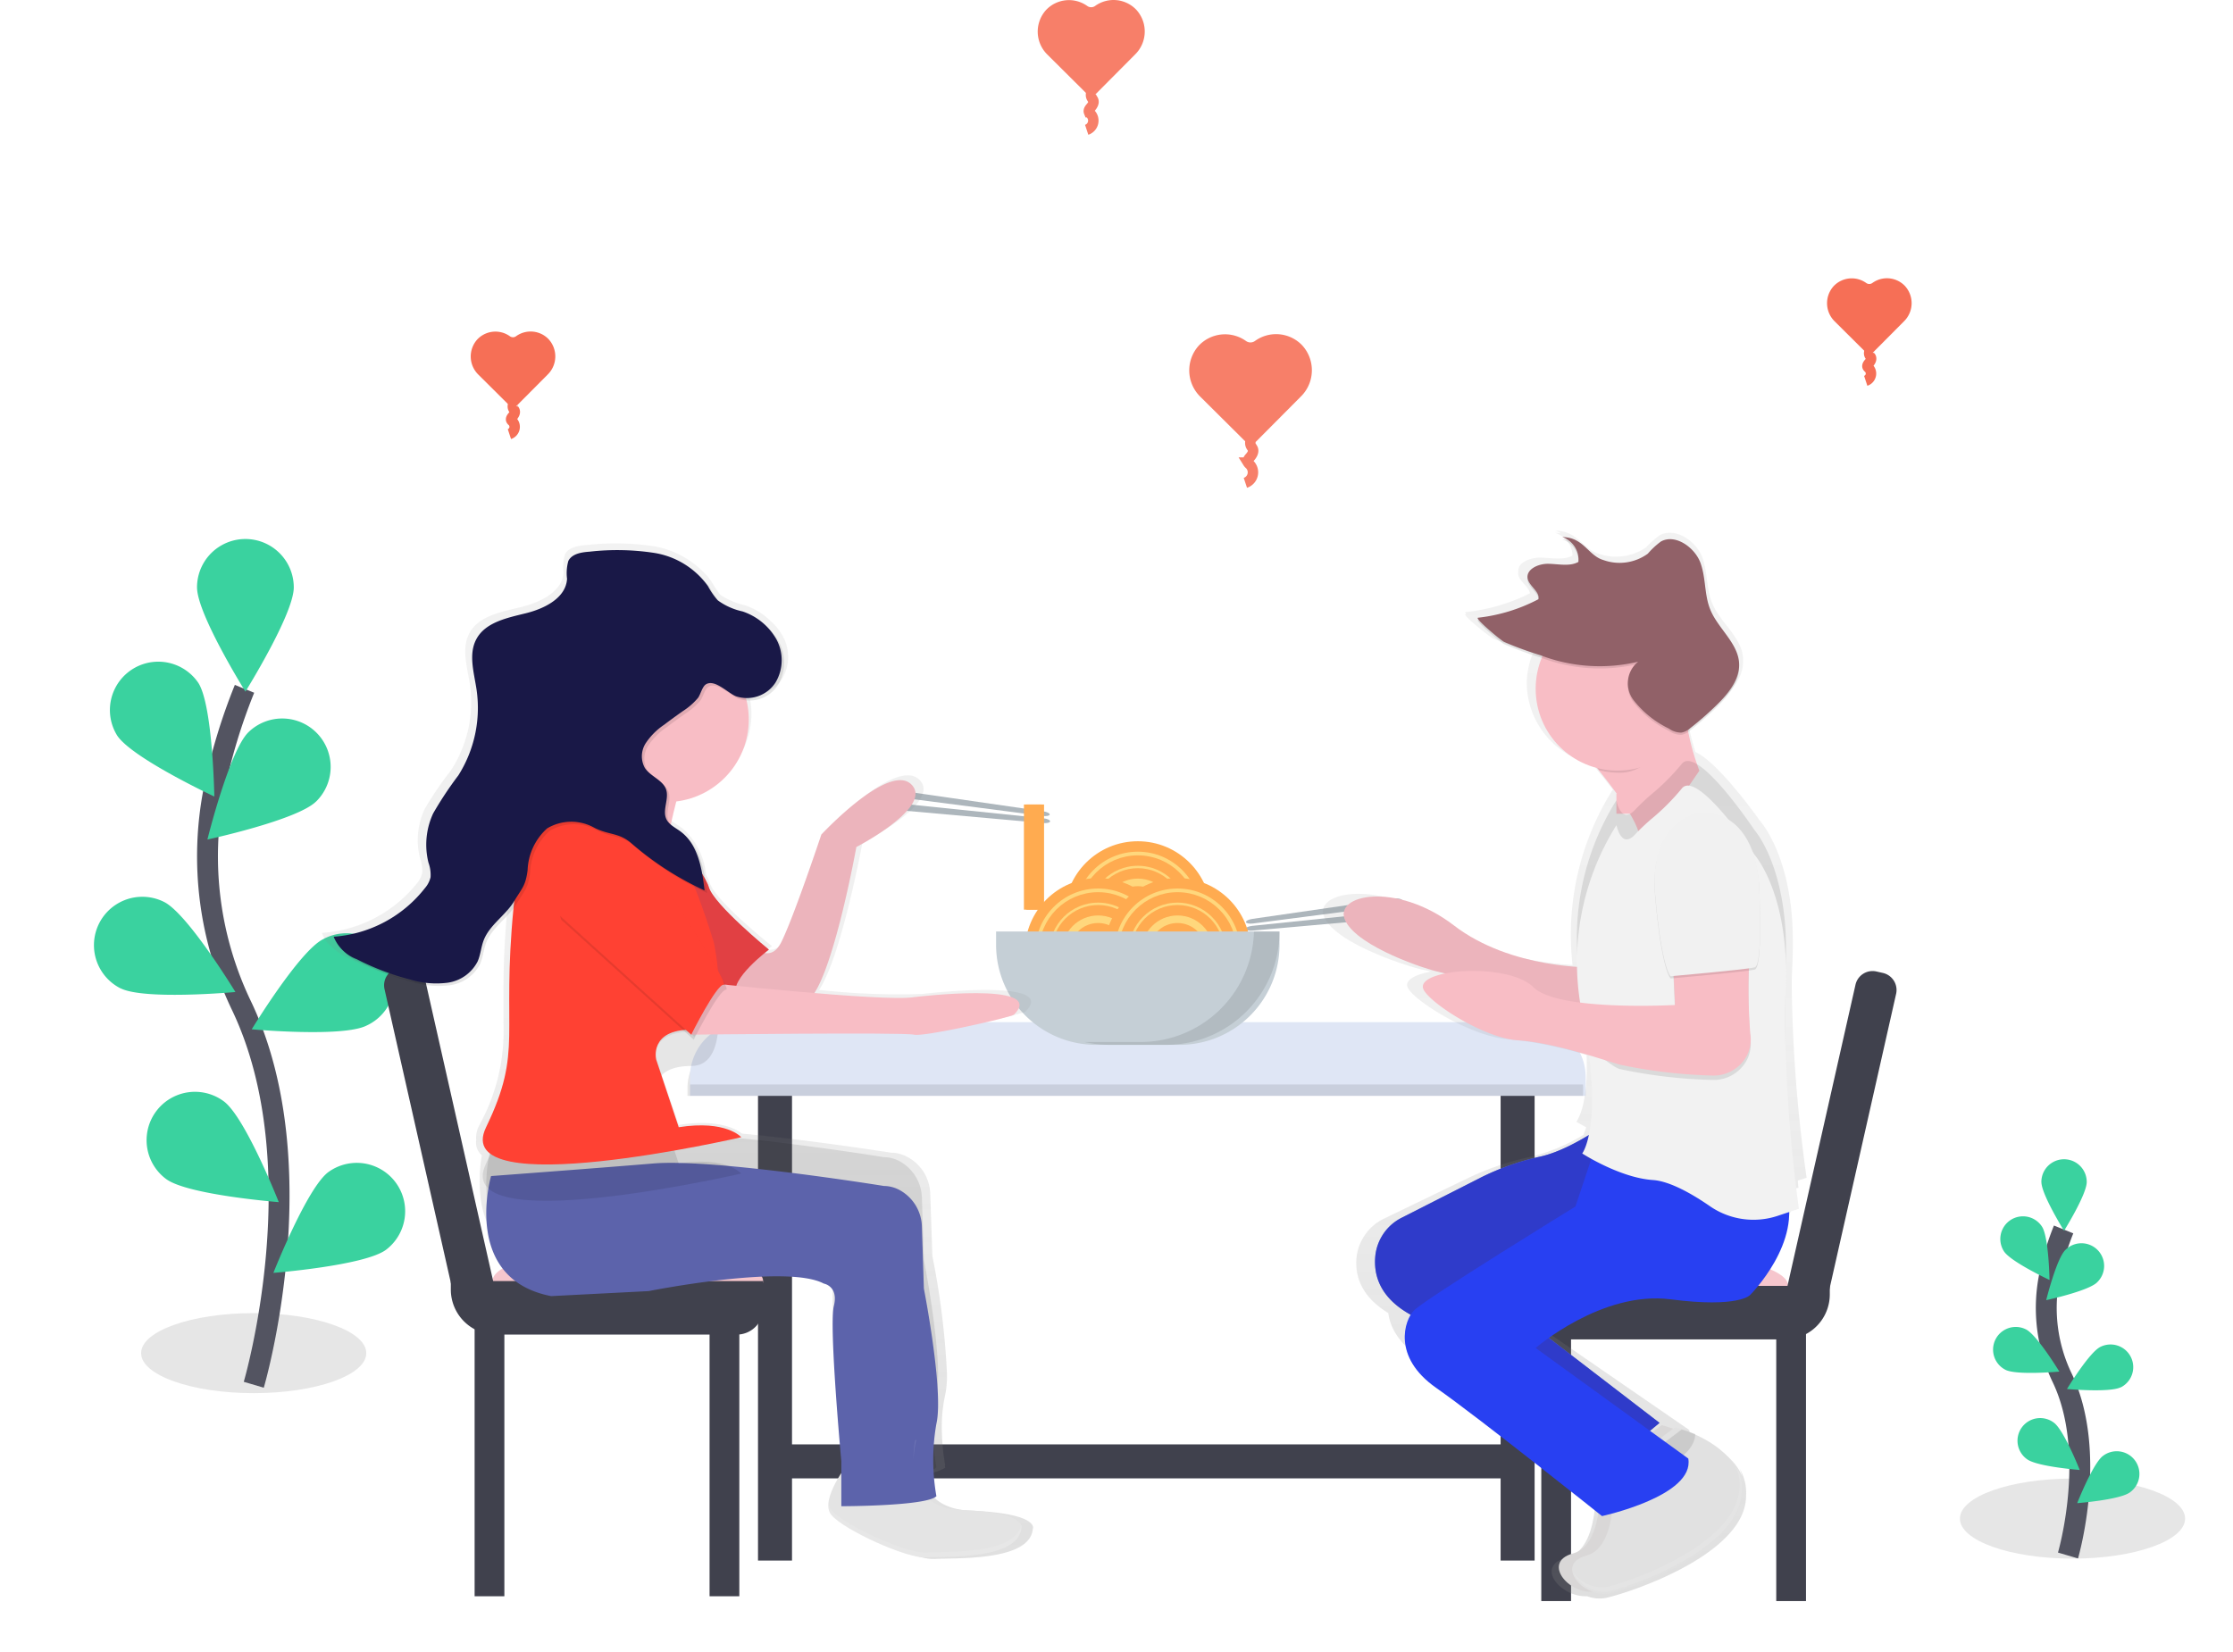 <svg xmlns="http://www.w3.org/2000/svg" xmlns:xlink="http://www.w3.org/1999/xlink" width="213.991" height="158.393" viewBox="0 0 213.991 158.393">
  <defs>
    <filter id="Path_766" x="186.078" y="108.478" width="23.235" height="49.915" filterUnits="userSpaceOnUse">
      <feOffset dy="3" input="SourceAlpha"/>
      <feGaussianBlur stdDeviation="3" result="blur"/>
      <feFlood flood-opacity="0.161"/>
      <feComposite operator="in" in2="blur"/>
      <feComposite in="SourceGraphic"/>
    </filter>
    <filter id="Path_767" x="186.625" y="102.126" width="22.347" height="24.854" filterUnits="userSpaceOnUse">
      <feOffset dy="3" input="SourceAlpha"/>
      <feGaussianBlur stdDeviation="3" result="blur-2"/>
      <feFlood flood-opacity="0.161"/>
      <feComposite operator="in" in2="blur-2"/>
      <feComposite in="SourceGraphic"/>
    </filter>
    <filter id="Path_768" x="182.689" y="107.595" width="22.715" height="24.101" filterUnits="userSpaceOnUse">
      <feOffset dy="3" input="SourceAlpha"/>
      <feGaussianBlur stdDeviation="3" result="blur-3"/>
      <feFlood flood-opacity="0.161"/>
      <feComposite operator="in" in2="blur-3"/>
      <feComposite in="SourceGraphic"/>
    </filter>
    <filter id="Path_769" x="181.997" y="118.193" width="24.352" height="22.405" filterUnits="userSpaceOnUse">
      <feOffset dy="3" input="SourceAlpha"/>
      <feGaussianBlur stdDeviation="3" result="blur-4"/>
      <feFlood flood-opacity="0.161"/>
      <feComposite operator="in" in2="blur-4"/>
      <feComposite in="SourceGraphic"/>
    </filter>
    <filter id="Path_770" x="184.366" y="126.956" width="23.935" height="22.955" filterUnits="userSpaceOnUse">
      <feOffset dy="3" input="SourceAlpha"/>
      <feGaussianBlur stdDeviation="3" result="blur-5"/>
      <feFlood flood-opacity="0.161"/>
      <feComposite operator="in" in2="blur-5"/>
      <feComposite in="SourceGraphic"/>
    </filter>
    <filter id="Path_771" x="187.093" y="110.198" width="23.53" height="23.433" filterUnits="userSpaceOnUse">
      <feOffset dy="3" input="SourceAlpha"/>
      <feGaussianBlur stdDeviation="3" result="blur-6"/>
      <feFlood flood-opacity="0.161"/>
      <feComposite operator="in" in2="blur-6"/>
      <feComposite in="SourceGraphic"/>
    </filter>
    <filter id="Path_772" x="189.083" y="119.876" width="24.352" height="22.393" filterUnits="userSpaceOnUse">
      <feOffset dy="3" input="SourceAlpha"/>
      <feGaussianBlur stdDeviation="3" result="blur-7"/>
      <feFlood flood-opacity="0.161"/>
      <feComposite operator="in" in2="blur-7"/>
      <feComposite in="SourceGraphic"/>
    </filter>
    <filter id="Path_773" x="190.056" y="130.13" width="23.935" height="22.955" filterUnits="userSpaceOnUse">
      <feOffset dy="3" input="SourceAlpha"/>
      <feGaussianBlur stdDeviation="3" result="blur-8"/>
      <feFlood flood-opacity="0.161"/>
      <feComposite operator="in" in2="blur-8"/>
      <feComposite in="SourceGraphic"/>
    </filter>
    <filter id="Path_774" x="9.842" y="56.651" width="26.911" height="85.366" filterUnits="userSpaceOnUse">
      <feOffset dy="3" input="SourceAlpha"/>
      <feGaussianBlur stdDeviation="3" result="blur-9"/>
      <feFlood flood-opacity="0.161"/>
      <feComposite operator="in" in2="blur-9"/>
      <feComposite in="SourceGraphic"/>
    </filter>
    <filter id="Path_775" x="9.879" y="42.667" width="27.274" height="32.625" filterUnits="userSpaceOnUse">
      <feOffset dy="3" input="SourceAlpha"/>
      <feGaussianBlur stdDeviation="3" result="blur-10"/>
      <feFlood flood-opacity="0.161"/>
      <feComposite operator="in" in2="blur-10"/>
      <feComposite in="SourceGraphic"/>
    </filter>
    <filter id="Path_776" x="1.531" y="54.424" width="28.007" height="30.932" filterUnits="userSpaceOnUse">
      <feOffset dy="3" input="SourceAlpha"/>
      <feGaussianBlur stdDeviation="3" result="blur-11"/>
      <feFlood flood-opacity="0.161"/>
      <feComposite operator="in" in2="blur-11"/>
      <feComposite in="SourceGraphic"/>
    </filter>
    <filter id="Path_777" x="0" y="76.964" width="31.558" height="27.396" filterUnits="userSpaceOnUse">
      <feOffset dy="3" input="SourceAlpha"/>
      <feGaussianBlur stdDeviation="3" result="blur-12"/>
      <feFlood flood-opacity="0.161"/>
      <feComposite operator="in" in2="blur-12"/>
      <feComposite in="SourceGraphic"/>
    </filter>
    <filter id="Path_778" x="5.045" y="95.656" width="30.669" height="28.576" filterUnits="userSpaceOnUse">
      <feOffset dy="3" input="SourceAlpha"/>
      <feGaussianBlur stdDeviation="3" result="blur-13"/>
      <feFlood flood-opacity="0.161"/>
      <feComposite operator="in" in2="blur-13"/>
      <feComposite in="SourceGraphic"/>
    </filter>
    <filter id="Path_779" x="10.879" y="59.874" width="29.81" height="29.601" filterUnits="userSpaceOnUse">
      <feOffset dy="3" input="SourceAlpha"/>
      <feGaussianBlur stdDeviation="3" result="blur-14"/>
      <feFlood flood-opacity="0.161"/>
      <feComposite operator="in" in2="blur-14"/>
      <feComposite in="SourceGraphic"/>
    </filter>
    <filter id="Path_780" x="15.123" y="80.531" width="31.558" height="27.396" filterUnits="userSpaceOnUse">
      <feOffset dy="3" input="SourceAlpha"/>
      <feGaussianBlur stdDeviation="3" result="blur-15"/>
      <feFlood flood-opacity="0.161"/>
      <feComposite operator="in" in2="blur-15"/>
      <feComposite in="SourceGraphic"/>
    </filter>
    <filter id="Path_781" x="17.2" y="102.434" width="30.669" height="28.576" filterUnits="userSpaceOnUse">
      <feOffset dy="3" input="SourceAlpha"/>
      <feGaussianBlur stdDeviation="3" result="blur-16"/>
      <feFlood flood-opacity="0.161"/>
      <feComposite operator="in" in2="blur-16"/>
      <feComposite in="SourceGraphic"/>
    </filter>
    <linearGradient id="linear-gradient" x1="0.5" y1="1" x2="0.5" gradientUnits="objectBoundingBox">
      <stop offset="0" stop-color="gray" stop-opacity="0.251"/>
      <stop offset="0.54" stop-color="gray" stop-opacity="0.122"/>
      <stop offset="1" stop-color="gray" stop-opacity="0.102"/>
    </linearGradient>
    <filter id="Path_806" x="125.623" y="99.025" width="54.841" height="55.307" filterUnits="userSpaceOnUse">
      <feOffset dy="3" input="SourceAlpha"/>
      <feGaussianBlur stdDeviation="3" result="blur-17"/>
      <feFlood flood-opacity="0.161"/>
      <feComposite operator="in" in2="blur-17"/>
      <feComposite in="SourceGraphic"/>
    </filter>
    <filter id="Path_809" x="142.137" y="66.305" width="39.253" height="59.617" filterUnits="userSpaceOnUse">
      <feOffset dy="3" input="SourceAlpha"/>
      <feGaussianBlur stdDeviation="3" result="blur-18"/>
      <feFlood flood-opacity="0.161"/>
      <feComposite operator="in" in2="blur-18"/>
      <feComposite in="SourceGraphic"/>
    </filter>
    <linearGradient id="linear-gradient-2" x1="0.5" y1="1" x2="0.5" y2="0" xlink:href="#linear-gradient"/>
    <filter id="Path_821" x="37.601" y="102.463" width="61.299" height="50.915" filterUnits="userSpaceOnUse">
      <feOffset dy="3" input="SourceAlpha"/>
      <feGaussianBlur stdDeviation="3" result="blur-19"/>
      <feFlood flood-opacity="0.161"/>
      <feComposite operator="in" in2="blur-19"/>
      <feComposite in="SourceGraphic"/>
    </filter>
    <filter id="Path_827" x="37.263" y="71.215" width="42.774" height="52.887" filterUnits="userSpaceOnUse">
      <feOffset dy="3" input="SourceAlpha"/>
      <feGaussianBlur stdDeviation="3" result="blur-20"/>
      <feFlood flood-opacity="0.161"/>
      <feComposite operator="in" in2="blur-20"/>
      <feComposite in="SourceGraphic"/>
    </filter>
  </defs>
  <g id="Group_87" data-name="Group 87" transform="translate(-147 -392.162)">
    <g id="Group_86" data-name="Group 86" transform="translate(156 392.162)">
      <g id="Group_84" data-name="Group 84">
        <g id="Group_82" data-name="Group 82">
          <g id="undraw_eating_together_tjhx_1_" data-name="undraw_eating_together_tjhx (1)" transform="translate(0 48.667)">
            <ellipse id="Ellipse_78" data-name="Ellipse 78" cx="10.789" cy="3.836" rx="10.789" ry="3.836" transform="translate(4.523 77.202)" opacity="0.1"/>
            <ellipse id="Ellipse_79" data-name="Ellipse 79" cx="10.789" cy="3.836" rx="10.789" ry="3.836" transform="translate(178.823 93.063)" opacity="0.1"/>
            <g transform="matrix(1, 0, 0, 1, -9, -48.67)" filter="url(#Path_766)">
              <path id="Path_766-2" data-name="Path 766" d="M930.538,605.307s2.877-9.792-.542-17a15.467,15.467,0,0,1-1.251-9.7,26.023,26.023,0,0,1,1.374-4.555" transform="translate(-732.36 -459.2)" fill="none" stroke="#535461" stroke-miterlimit="10" stroke-width="2"/>
            </g>
            <g transform="matrix(1, 0, 0, 1, -9, -48.67)" filter="url(#Path_767)">
              <path id="Path_767-2" data-name="Path 767" d="M926.5,548.168c0,1.2,2.172,4.68,2.172,4.68s2.172-3.479,2.172-4.68a2.173,2.173,0,0,0-4.347,0Z" transform="translate(-730.87 -437.87)" fill="#3ad29f"/>
            </g>
            <g transform="matrix(1, 0, 0, 1, -9, -48.67)" filter="url(#Path_768)">
              <path id="Path_768-2" data-name="Path 768" d="M910.43,572.157c.652,1.007,4.368,2.748,4.368,2.748s-.067-4.1-.719-5.109a2.172,2.172,0,1,0-3.647,2.362Z" transform="translate(-718.39 -455.21)" fill="#3ad29f"/>
            </g>
            <g transform="matrix(1, 0, 0, 1, -9, -48.67)" filter="url(#Path_769)">
              <path id="Path_769-2" data-name="Path 769" d="M908.392,617.12c1.072.539,5.157.168,5.157.168s-2.129-3.508-3.2-4.047a2.172,2.172,0,1,0-1.956,3.879Z" transform="translate(-716.2 -488.81)" fill="#3ad29f"/>
            </g>
            <g transform="matrix(1, 0, 0, 1, -9, -48.67)" filter="url(#Path_770)">
              <path id="Path_770-2" data-name="Path 770" d="M917.958,653.472c.959.719,5.054,1.036,5.054,1.036s-1.506-3.817-2.47-4.529a2.173,2.173,0,1,0-2.585,3.493Z" transform="translate(-723.71 -516.6)" fill="#3ad29f"/>
            </g>
            <g transform="matrix(1, 0, 0, 1, -9, -48.67)" filter="url(#Path_771)">
              <path id="Path_771-2" data-name="Path 771" d="M933.322,583.389c-.861.837-4.872,1.7-4.872,1.7s.983-3.982,1.844-4.819a2.173,2.173,0,1,1,3.028,3.117Z" transform="translate(-732.36 -463.46)" fill="#3ad29f"/>
            </g>
            <g transform="matrix(1, 0, 0, 1, -9, -48.67)" filter="url(#Path_772)">
              <path id="Path_772-2" data-name="Path 772" d="M941.907,624.128c-1.072.539-5.157.168-5.157.168s2.129-3.508,3.2-4.035a2.172,2.172,0,1,1,1.956,3.879Z" transform="translate(-738.67 -494.15)" fill="#3ad29f"/>
            </g>
            <g transform="matrix(1, 0, 0, 1, -9, -48.67)" filter="url(#Path_773)">
              <path id="Path_773-2" data-name="Path 773" d="M945.864,666.712c-.959.719-5.054,1.036-5.054,1.036s1.506-3.817,2.47-4.529a2.173,2.173,0,1,1,2.585,3.493Z" transform="translate(-741.75 -526.66)" fill="#3ad29f"/>
            </g>
            <g transform="matrix(1, 0, 0, 1, -9, -48.67)" filter="url(#Path_774)">
              <path id="Path_774-2" data-name="Path 774" d="M197.91,424.6s6.159-20.888-1.151-36.28a33.067,33.067,0,0,1-2.669-20.708,55.512,55.512,0,0,1,2.932-9.72" transform="translate(-173.59 -294.86)" fill="none" stroke="#535461" stroke-miterlimit="10" stroke-width="2"/>
            </g>
            <g transform="matrix(1, 0, 0, 1, -9, -48.67)" filter="url(#Path_775)">
              <path id="Path_775-2" data-name="Path 775" d="M189.322,302.637c0,2.561,4.637,9.988,4.637,9.988s4.635-7.433,4.635-9.988a4.637,4.637,0,0,0-9.274,0Z" transform="translate(-170.44 -249.33)" fill="#3ad29f"/>
            </g>
            <g transform="matrix(1, 0, 0, 1, -9, -48.67)" filter="url(#Path_776)">
              <path id="Path_776-2" data-name="Path 776" d="M155.187,354.1c1.393,2.158,9.322,5.865,9.322,5.865s-.144-8.756-1.537-10.9a4.637,4.637,0,0,0-7.785,5.035Z" transform="translate(-143.97 -286.61)" fill="#3ad29f"/>
            </g>
            <g transform="matrix(1, 0, 0, 1, -9, -48.67)" filter="url(#Path_777)">
              <path id="Path_777-2" data-name="Path 777" d="M150.664,449.816c2.287,1.153,11.007.357,11.007.357s-4.555-7.485-6.831-8.631a4.637,4.637,0,0,0-4.177,8.281Z" transform="translate(-139.11 -358.08)" fill="#3ad29f"/>
            </g>
            <g transform="matrix(1, 0, 0, 1, -9, -48.67)" filter="url(#Path_778)">
              <path id="Path_778-2" data-name="Path 778" d="M171.038,527.374c2.06,1.522,10.789,2.211,10.789,2.211s-3.213-8.152-5.275-9.667a4.637,4.637,0,0,0-5.514,7.457Z" transform="translate(-155.11 -417.35)" fill="#3ad29f"/>
            </g>
            <g transform="matrix(1, 0, 0, 1, -9, -48.67)" filter="url(#Path_779)">
              <path id="Path_779-2" data-name="Path 779" d="M203.886,377.734c-1.837,1.784-10.4,3.632-10.4,3.632s2.1-8.5,3.932-10.286a4.641,4.641,0,0,1,6.474,6.653Z" transform="translate(-173.61 -303.89)" fill="#3ad29f"/>
            </g>
            <g transform="matrix(1, 0, 0, 1, -9, -48.67)" filter="url(#Path_780)">
              <path id="Path_780-2" data-name="Path 780" d="M222.2,464.7c-2.287,1.153-11.007.357-11.007.357s4.555-7.485,6.831-8.631A4.637,4.637,0,1,1,222.2,464.7Z" transform="translate(-187.07 -369.39)" fill="#3ad29f"/>
            </g>
            <g transform="matrix(1, 0, 0, 1, -9, -48.67)" filter="url(#Path_781)">
              <path id="Path_781-2" data-name="Path 781" d="M230.639,555.644c-2.06,1.522-10.789,2.211-10.789,2.211s3.213-8.152,5.275-9.667a4.637,4.637,0,0,1,5.514,7.456Z" transform="translate(-193.65 -438.84)" fill="#3ad29f"/>
            </g>
            <path id="Path_782" data-name="Path 782" d="M481.9,413.607l-13.362-1.731c-.542-.07-.959-.276-.945-.456h0c.024-.18.48-.264,1.033-.185l13.333,1.93c.367.053.645.192.628.314h0C482.567,413.595,482.26,413.655,481.9,413.607Z" transform="translate(-390.991 -384.064)" fill="#adb6bc"/>
            <path id="Path_783" data-name="Path 783" d="M481.865,417.728l-13.4-1.386c-.544-.055-1.007.046-1.024.225h0c-.017.18.417.369.959.417l13.426,1.2c.369.034.671-.038.683-.161h0C482.517,417.893,482.232,417.766,481.865,417.728Z" transform="translate(-390.877 -387.957)" fill="#adb6bc"/>
            <path id="Path_784" data-name="Path 784" d="M609.278,456.607l13.359-1.731c.542-.07.959-.276.945-.456h0c-.024-.18-.479-.264-1.033-.185l-13.333,1.93c-.367.053-.645.192-.628.314h0C608.6,456.595,608.911,456.655,609.278,456.607Z" transform="translate(-498.184 -416.754)" fill="#adb6bc"/>
            <path id="Path_785" data-name="Path 785" d="M609.072,460.728l13.4-1.386c.544-.055,1.007.046,1.024.225h0c.017.18-.417.369-.959.417l-13.426,1.2c-.369.034-.671-.038-.683-.161h0C608.42,460.893,608.705,460.766,609.072,460.728Z" transform="translate(-498.064 -420.647)" fill="#adb6bc"/>
            <rect id="Rectangle_177" data-name="Rectangle 177" width="3.258" height="46.719" transform="translate(63.641 54.202)" fill="#40414d"/>
            <rect id="Rectangle_178" data-name="Rectangle 178" width="3.258" height="46.719" transform="translate(134.806 54.202)" fill="#40414d"/>
            <path id="Path_786" data-name="Path 786" d="M243.525,386.78h75.284a5.275,5.275,0,0,1,5.275,5.275v.7H238.25v-.7A5.275,5.275,0,0,1,243.525,386.78Z" transform="translate(-181.128 -336.38)" fill="#dfe6f5"/>
            <path id="Path_787" data-name="Path 787" d="M242.525,386.78h75.284a5.275,5.275,0,0,1,5.275,5.275v.7H237.25v-.7A5.275,5.275,0,0,1,242.525,386.78Z" transform="translate(-180.368 -336.38)" opacity="0.1"/>
            <path id="Path_788" data-name="Path 788" d="M243.525,382.24h75.284a5.275,5.275,0,0,1,5.275,5.275v.7H238.25v-.7A5.275,5.275,0,0,1,243.525,382.24Z" transform="translate(-181.128 -332.929)" fill="#dfe6f5"/>
            <circle id="Ellipse_80" data-name="Ellipse 80" cx="6.519" cy="6.519" r="6.519" transform="translate(93.52 32.471)" fill="#ffd77c" stroke="#ffab50" stroke-miterlimit="10" stroke-width="1"/>
            <circle id="Ellipse_81" data-name="Ellipse 81" cx="5.167" cy="5.167" r="5.167" transform="translate(94.872 33.823)" fill="#ffd77c" stroke="#ffab50" stroke-miterlimit="10" stroke-width="1"/>
            <circle id="Ellipse_82" data-name="Ellipse 82" cx="3.937" cy="3.937" r="3.937" transform="translate(96.102 35.053)" fill="#ffd77c" stroke="#ffab50" stroke-miterlimit="10" stroke-width="1"/>
            <circle id="Ellipse_83" data-name="Ellipse 83" cx="2.213" cy="2.213" r="2.213" transform="translate(97.826 36.777)" fill="#ffd77c" stroke="#ffab50" stroke-miterlimit="10" stroke-width="1"/>
            <circle id="Ellipse_84" data-name="Ellipse 84" cx="6.519" cy="6.519" r="6.519" transform="translate(89.717 36.002)" fill="#ffd77c" stroke="#ffab50" stroke-miterlimit="10" stroke-width="1"/>
            <circle id="Ellipse_85" data-name="Ellipse 85" cx="5.167" cy="5.167" r="5.167" transform="translate(91.069 37.354)" fill="#ffd77c" stroke="#ffab50" stroke-miterlimit="10" stroke-width="1"/>
            <circle id="Ellipse_86" data-name="Ellipse 86" cx="3.937" cy="3.937" r="3.937" transform="translate(92.299 38.584)" fill="#ffd77c" stroke="#ffab50" stroke-miterlimit="10" stroke-width="1"/>
            <circle id="Ellipse_87" data-name="Ellipse 87" cx="2.213" cy="2.213" r="2.213" transform="translate(94.023 40.308)" fill="#ffd77c" stroke="#ffab50" stroke-miterlimit="10" stroke-width="1"/>
            <circle id="Ellipse_88" data-name="Ellipse 88" cx="6.519" cy="6.519" r="6.519" transform="translate(97.322 36.002)" fill="#ffd77c" stroke="#ffab50" stroke-miterlimit="10" stroke-width="1"/>
            <circle id="Ellipse_89" data-name="Ellipse 89" cx="5.167" cy="5.167" r="5.167" transform="translate(98.674 37.354)" fill="#ffd77c" stroke="#ffab50" stroke-miterlimit="10" stroke-width="1"/>
            <circle id="Ellipse_90" data-name="Ellipse 90" cx="3.937" cy="3.937" r="3.937" transform="translate(99.904 38.584)" fill="#ffd77c" stroke="#ffab50" stroke-miterlimit="10" stroke-width="1"/>
            <circle id="Ellipse_91" data-name="Ellipse 91" cx="2.213" cy="2.213" r="2.213" transform="translate(101.628 40.308)" fill="#ffd77c" stroke="#ffab50" stroke-miterlimit="10" stroke-width="1"/>
            <path id="Path_789" data-name="Path 789" d="M360.6,346h27.162v1.275a9.59,9.59,0,0,1-9.59,9.59H370.19a9.59,9.59,0,0,1-9.59-9.59Z" transform="translate(-274.144 -305.378)" fill="#c5cfd6"/>
            <path id="Path_790" data-name="Path 790" d="M560.251,467.42a10.863,10.863,0,0,1-10.859,10.593H544a10.888,10.888,0,0,0,2.4.273h5.433A10.866,10.866,0,0,0,562.7,467.42Z" transform="translate(-449.083 -426.8)" opacity="0.1"/>
            <rect id="Rectangle_179" data-name="Rectangle 179" width="3.258" height="70.623" transform="translate(136.436 89.785) rotate(90)" fill="#40414d"/>
            <rect id="Rectangle_180" data-name="Rectangle 180" width="2.851" height="25.937" transform="translate(36.483 78.406)" fill="#40414d"/>
            <rect id="Rectangle_181" data-name="Rectangle 181" width="2.851" height="25.937" transform="translate(58.999 78.406)" fill="#40414d"/>
            <path id="Path_791" data-name="Path 791" d="M333.365,597.246c0,1.731-5.869,3.136-13.11,3.136s-12.825-1.4-12.825-3.136,5.584-3.136,12.825-3.136S333.365,595.522,333.365,597.246Z" transform="translate(-269.233 -523.115)" fill="#f6c6cd"/>
            <path id="Path_792" data-name="Path 792" d="M142.66,485.75h29.927v2.613a2.517,2.517,0,0,1-2.517,2.517H146.976a4.316,4.316,0,0,1-4.316-4.316Z" transform="translate(-108.457 -411.621)" fill="#40414d"/>
            <path id="Path_793" data-name="Path 793" d="M1.683,0h.633A1.678,1.678,0,0,1,3.994,1.678V35.623H3.035A3.035,3.035,0,0,1,0,32.588V1.678A1.678,1.678,0,0,1,1.683,0Z" transform="translate(27.48 44.51) rotate(-12.72)" fill="#40414d"/>
            <rect id="Rectangle_182" data-name="Rectangle 182" width="2.851" height="25.937" transform="translate(164.071 104.804) rotate(180)" fill="#40414d"/>
            <rect id="Rectangle_183" data-name="Rectangle 183" width="2.851" height="25.937" transform="translate(141.555 104.804) rotate(180)" fill="#40414d"/>
            <path id="Path_794" data-name="Path 794" d="M717.13,599.143c0,1.731,5.869,3.136,13.11,3.136s12.825-1.4,12.825-3.136S737.478,596,730.24,596,717.13,597.412,717.13,599.143Z" transform="translate(-580.703 -524.552)" fill="#f6c6cd"/>
            <path id="Path_795" data-name="Path 795" d="M4.316,0H27.409a2.517,2.517,0,0,1,2.517,2.517V5.131H0V4.316A4.316,4.316,0,0,1,4.316,0Z" transform="translate(166.351 79.722) rotate(180)" fill="#40414d"/>
            <path id="Path_796" data-name="Path 796" d="M3.031,0H3.99V33.95a1.678,1.678,0,0,1-1.678,1.678H1.678A1.678,1.678,0,0,1,0,33.95V3.035A3.035,3.035,0,0,1,3.031,0Z" transform="translate(165.231 79.718) rotate(-167.28)" fill="#40414d"/>
            <path id="Path_797" data-name="Path 797" d="M684.869,369.474l.842-.266a142.461,142.461,0,0,1-1.424-18.222v-.743c.017-.537.036-1.069.062-1.59.034-.667.041-1.3.036-1.918.079-8.293-3.189-11.8-3.189-11.8s-3.836-5.471-6.135-6.536c-.2-.623-.427-1.424-.628-2.354.074-.05.146-.1.216-.153a31.023,31.023,0,0,0,2.721-2.271c1.18-1.105,2.311-2.453,2.249-3.973a2.9,2.9,0,0,0-.014-.444c-.218-1.834-2.124-3.215-2.894-4.953-.647-1.46-.453-3.086-1.019-4.567s-2.541-2.86-4.033-2.081a7.957,7.957,0,0,0-1.338,1.182,5.088,5.088,0,0,1-4.522.611c-1.554-.436-2.014-2.215-4.186-2.22a2.526,2.526,0,0,1,.549.261,3.456,3.456,0,0,0-.549-.048,2.4,2.4,0,0,1,1.659,2.016,1.639,1.639,0,0,1-.019.173c-.868.468-2.009.2-3.05.185s-2.225.508-2.122,1.359a.823.823,0,0,0,0,.292c.137.645,1,1.132,1.105,1.729v.048a17.923,17.923,0,0,1-6.15,1.793c-.069,0-.038.084.062.206h-.062c-.391.041,2.342,2.2,2.654,2.342a38.149,38.149,0,0,0,3.714,1.3l.106.034a7.561,7.561,0,0,0-.616,2.995,8.006,8.006,0,0,0,6.248,7.672c.671.784,1.376,1.645,2.019,2.5h-.046a26.04,26.04,0,0,0-3.836,16.781c-2.656-.151-8.365-.851-12.707-4.03-5.857-4.284-12.391-3-11.029-.429s8.336,4.711,9.461,4.927c.105.019.35.077.7.163-1.386.261-2.335.719-2.278,1.335.113,1.177,6.083,4.927,9.686,5.14a37.9,37.9,0,0,1,7.507,1.52c.218,4.927-.973,6.4-.973,6.4s.355.218.942.527l-.252.719a18.305,18.305,0,0,1-4.905,2.079,26.947,26.947,0,0,0-6.052,2.014l-8.111,3.92a4.7,4.7,0,0,0-2.685,3.69c-.177,1.661.324,3.738,3.038,5.385.168,1.35.993,2.925,3.158,4.368,4.2,2.791,15.222,11.151,16.723,12.292.029,2.04-.24,6.133-2.757,6.771-3.155.8-.616,3.836,1.935,3.716a3.342,3.342,0,0,0,1.9.139c2.7-.643,12.616-4.076,13.292-9.212a4.927,4.927,0,0,0,.038-.671,4.479,4.479,0,0,0-.628-2.5,4.5,4.5,0,0,1,.257.719c-.82-1.87-2.817-3.045-4.371-3.707v-.053c-.24-.094-.479-.17-.676-.24a2.018,2.018,0,0,0-.031-.415l-15.544-10.71s6.759-5.57,13.743-4.711,8.1-.41,8.1-.41,3.582-3.407,3.942-7.329l.225-.06S684.9,369.927,684.869,369.474Z" transform="translate(-521.58 -304.979)" fill="url(#linear-gradient)"/>
            <path id="Path_798" data-name="Path 798" d="M737.557,669.225s.635,6.994-2.544,7.843-.211,4.239,2.33,3.6,11.87-4.028,12.506-9.111-6.358-6.783-6.358-6.783Z" transform="translate(-593.25 -576.834)" fill="#d8d6d6"/>
            <path id="Path_799" data-name="Path 799" d="M737.557,669.225s.635,6.994-2.544,7.843-.211,4.239,2.33,3.6a31.723,31.723,0,0,0,7.129-2.984c2.578-1.477,5.059-3.591,5.376-6.127.635-5.083-6.358-6.783-6.358-6.783Z" transform="translate(-593.25 -576.834)" fill="#e1e1e1" opacity="0.05"/>
            <path id="Path_800" data-name="Path 800" d="M742.887,670.1s.635,6.994-2.544,7.843-.211,4.239,2.33,3.6,11.87-4.028,12.506-9.111-6.358-6.783-6.358-6.783Z" transform="translate(-597.302 -577.503)" fill="#e1e1e1"/>
            <path id="Path_801" data-name="Path 801" d="M763.929,666.55,758,671s.026.3.043.784c2.239-.614,7.118-2.244,7.193-4.8A11.5,11.5,0,0,0,763.929,666.55Z" transform="translate(-611.774 -578.187)" opacity="0.1"/>
            <rect id="Rectangle_184" data-name="Rectangle 184" width="2.544" height="1.908" transform="translate(145.902 27.424)" fill="#f8bdc5"/>
            <path id="Path_802" data-name="Path 802" d="M683.405,541s-4.04,3.174-7.358,3.927a24.5,24.5,0,0,0-5.694,1.992l-7.632,3.879a4.637,4.637,0,0,0-2.527,3.652c-.218,2.158.65,5,5.829,6.684l16.32,13.566,5.088-4.239-17.38-13.35,13.355-8.267Z" transform="translate(-537.395 -482.739)" fill="#758ac8"/>
            <path id="Path_803" data-name="Path 803" d="M683.405,541s-4.04,3.174-7.358,3.927a24.5,24.5,0,0,0-5.694,1.992l-7.632,3.879a4.637,4.637,0,0,0-2.527,3.652c-.218,2.158.65,5,5.829,6.684l16.32,13.566,5.088-4.239-17.38-13.35,13.355-8.267Z" transform="translate(-537.395 -482.739)" fill="#1e27cb" opacity="0.794"/>
            <path id="Path_804" data-name="Path 804" d="M671.556,460.239s-7.842.211-13.355-4.028-11.657-2.968-10.386-.424,7.843,4.663,8.9,4.874,16.32,4.452,16.32,4.452Z" transform="translate(-527.879 -416.176)" fill="#f8bdc5"/>
            <path id="Path_805" data-name="Path 805" d="M671.556,460.239s-7.842.211-13.355-4.028-11.657-2.968-10.386-.424,7.843,4.663,8.9,4.874,16.32,4.452,16.32,4.452Z" transform="translate(-527.879 -416.176)" opacity="0.05"/>
            <g transform="matrix(1, 0, 0, 1, -9, -48.67)" filter="url(#Path_806)">
              <path id="Path_806-2" data-name="Path 806" d="M690.971,533.06l-2.544,7.632s-14.306,8.8-15.474,9.962c-.906.906-2.119,4.452,2.12,7.418s15.9,12.295,15.9,12.295,8.9-1.918,8.267-5.514l-14.625-10.6s6.358-5.514,12.93-4.663,7.631-.424,7.631-.424,5.088-5.092,3.39-9.96S690.971,533.06,690.971,533.06Z" transform="translate(-537.45 -428.04)" fill="#2840f2"/>
            </g>
            <path id="Path_807" data-name="Path 807" d="M737.65,368.831s7.207,7.843,6.783,10.173,5.723-6.783,5.723-6.783a23.576,23.576,0,0,1-1.484-9.751Z" transform="translate(-596.303 -347.013)" fill="#f8bdc5"/>
            <path id="Path_808" data-name="Path 808" d="M746.413,403.991a21.069,21.069,0,0,1,1.551-1.479,21.512,21.512,0,0,0,2.971-2.966c1.484-1.918,6.994,6.358,6.994,6.358s3.39,3.815,2.968,12.93a209.587,209.587,0,0,0,.53,21.3l-1.283.357a7.344,7.344,0,0,1-6.5-.923c-1.693-1.17-3.836-2.4-5.466-2.508a14.775,14.775,0,0,1-6.042-2.014s1.379-3.285-.741-13.884a24.751,24.751,0,0,1,3.282-18.133S745.106,405.338,746.413,403.991Z" transform="translate(-598.777 -374.98)" opacity="0.1"/>
            <g transform="matrix(1, 0, 0, 1, -9, -48.67)" filter="url(#Path_809)">
              <path id="Path_809-2" data-name="Path 809" d="M762.2,437.15l-1.271.424-.755.252a7.342,7.342,0,0,1-6.5-.923c-1.69-1.168-3.836-2.4-5.466-2.508-3.174-.213-6.771-2.544-6.771-2.544s2.119-2.755,0-13.355a24.712,24.712,0,0,1,3.285-18.123s.427,2.294,1.733.945A20.806,20.806,0,0,1,748,399.841a21.51,21.51,0,0,0,2.971-2.966c1.484-1.918,6.994,6.358,6.994,6.358s3.39,3.815,2.968,12.93c-.046.959-.065,1.947-.067,2.947A145.393,145.393,0,0,0,762.2,437.15Z" transform="translate(-589.81 -324.28)" fill="#f2f2f2"/>
            </g>
            <path id="Path_810" data-name="Path 810" d="M735.6,475.093l.211,4.663s-11.235.635-13.566-1.7,6.354,6.855,8.272,7.418a48.267,48.267,0,0,0,8.888,1.045,3.6,3.6,0,0,0,3.357-2.036,3.393,3.393,0,0,0,.264-1.978,56.061,56.061,0,0,1,0-8.691Z" transform="translate(-584.296 -431.666)" opacity="0.1"/>
            <path id="Path_811" data-name="Path 811" d="M703.244,473.323l.211,4.663s-11.235.635-13.566-1.7-10.763-1.815-10.6,0c.105,1.165,5.723,4.874,9.111,5.088s7.84,1.767,9.758,2.33a48.254,48.254,0,0,0,8.888,1.045,3.6,3.6,0,0,0,3.357-2.036,3.393,3.393,0,0,0,.264-1.978,56.076,56.076,0,0,1,0-8.691Z" transform="translate(-551.936 -430.32)" fill="#f8bdc5"/>
            <path id="Path_812" data-name="Path 812" d="M776.188,420.765s-4.874.635-4.239,7.843,1.484,7.843,1.484,7.843,7.207-.635,8.053-.849.424-8.054.424-8.054S781.7,420.554,776.188,420.765Z" transform="translate(-622.335 -391.328)" opacity="0.1"/>
            <path id="Path_813" data-name="Path 813" d="M776.188,419.884s-4.874.635-4.239,7.842,1.484,7.843,1.484,7.843,7.207-.635,8.053-.849.424-8.054.424-8.054S781.7,419.669,776.188,419.884Z" transform="translate(-622.335 -390.658)" fill="#f1f1f1"/>
            <path id="Path_814" data-name="Path 814" d="M749,367.664c-.333-1.678.35-2.2.53-4.344L738.5,369.678s1.264,1.376,2.7,3.143a7.855,7.855,0,0,0,1.964.24C746.052,373.073,747.632,369.971,749,367.664Z" transform="translate(-596.95 -347.659)" opacity="0.1"/>
            <circle id="Ellipse_92" data-name="Ellipse 92" cx="7.843" cy="7.843" r="7.843" transform="translate(138.165 9.514)" fill="#f8bdc5"/>
            <path id="Path_815" data-name="Path 815" d="M716.579,322.585a2.655,2.655,0,0,0-.444,3.68,9.514,9.514,0,0,0,3.383,2.726,2.049,2.049,0,0,0,1.2.391,1.767,1.767,0,0,0,.858-.434,29.6,29.6,0,0,0,2.561-2.247c1.165-1.146,2.285-2.558,2.1-4.157-.206-1.815-2-3.182-2.724-4.9-.609-1.439-.427-3.052-.959-4.522s-2.4-2.829-3.793-2.06a7.651,7.651,0,0,0-1.259,1.17,4.606,4.606,0,0,1-4.256.607c-1.463-.432-1.9-2.194-3.937-2.2a2.288,2.288,0,0,1,1.544,2.378c-.818.463-1.892.2-2.877.182s-2.158.535-1.988,1.422c.149.719,1.187,1.254,1.033,1.973a16.245,16.245,0,0,1-5.788,1.774c-.367.041,2.2,2.177,2.5,2.318a34.464,34.464,0,0,0,3.493,1.283A15.867,15.867,0,0,0,716.579,322.585Z" transform="translate(-568.593 -307.609)" opacity="0.1"/>
            <path id="Path_816" data-name="Path 816" d="M716.579,321.695a2.655,2.655,0,0,0-.443,3.68,9.514,9.514,0,0,0,3.383,2.726,2.049,2.049,0,0,0,1.2.391,1.767,1.767,0,0,0,.858-.434,29.594,29.594,0,0,0,2.561-2.247c1.165-1.146,2.285-2.558,2.1-4.157-.206-1.815-2-3.182-2.724-4.9-.609-1.439-.427-3.052-.959-4.522s-2.4-2.829-3.793-2.06a7.648,7.648,0,0,0-1.259,1.17,4.606,4.606,0,0,1-4.256.607c-1.463-.432-1.9-2.194-3.937-2.2a2.287,2.287,0,0,1,1.544,2.378c-.818.463-1.892.2-2.877.182s-2.158.535-1.988,1.422c.149.719,1.187,1.254,1.033,1.973a16.247,16.247,0,0,1-5.788,1.774c-.367.041,2.2,2.177,2.5,2.319a34.466,34.466,0,0,0,3.493,1.283A15.887,15.887,0,0,0,716.579,321.695Z" transform="translate(-568.593 -306.933)" fill="#916168"/>
            <path id="Path_817" data-name="Path 817" d="M754.9,680.89a4.677,4.677,0,0,1,.343,2.5c-.635,5.088-9.962,8.478-12.506,9.111a3.372,3.372,0,0,1-3.412-1.391,3.3,3.3,0,0,0,3.625,1.815c2.544-.635,11.87-4.028,12.506-9.111A4.654,4.654,0,0,0,754.9,680.89Z" transform="translate(-597.581 -589.089)" fill="#fff" opacity="0.1"/>
            <path id="Path_818" data-name="Path 818" d="M307.409,406.449h0c-.189-.427-1.172-1.259-5.912-1.439-3.246-.122-4.352-1.837-4.651-3.51a4.864,4.864,0,0,0,2.175-.6s-.014-.077-.038-.213l.038-.029a22.458,22.458,0,0,1-.324-3.654,14.059,14.059,0,0,1,.331-3.117,9.194,9.194,0,0,0,.165-2.055,74.793,74.793,0,0,0-1.4-11.24l-.2-5.953a4.136,4.136,0,0,0-2.251-3.572,3.388,3.388,0,0,0-1.522-.379s-7.514-1.184-14.278-1.829c-.479-.386-2.17-1.427-6.044-.83l-2.23-6.526a1.851,1.851,0,0,1-.038-.24c.079-.83.633-2.079,3.215-2.158l.539.48s.1-.189.257-.48c3.2-.036,20.653-.213,21.552,0,.99.24,9.665-1.693,9.914-1.932,3.371-3.287-9.914-1.693-9.914-1.693a69.048,69.048,0,0,1-9.854-.393c2.141-3.21,4.155-14.107,4.155-14.107s7.672-3.867,5.452-6.042-8.921,4.834-8.921,4.834-2.726,7.977-3.966,10.394c-.479.959-1.1,1.156-1.654,1.045.252-.2.415-.321.415-.321s-5.452-4.352-5.948-6.042a4.036,4.036,0,0,0-.364-.794,6.779,6.779,0,0,0-1.837-4.045,4.155,4.155,0,0,0-.619-.544c-.3-.216-.645-.4-.93-.638h0c.161-.738.348-1.506.542-2.249a8.055,8.055,0,0,0,7.193-7.912,7.806,7.806,0,0,0-.218-1.825,3.515,3.515,0,0,0,3.117-1.5,4.123,4.123,0,0,0,.105-4.162,5.152,5.152,0,0,0-1.1-1.386,6.5,6.5,0,0,0-2.517-1.573,7.086,7.086,0,0,1-2.383-1.014,10.563,10.563,0,0,1-.794-1.2,6.135,6.135,0,0,0-.959-1.117,8.768,8.768,0,0,0-4.615-2.33,24.682,24.682,0,0,0-6.406-.117c-.8.055-1.736.2-2.1.892a4.25,4.25,0,0,0-.13,1.731c-.113,1.853-2.232,2.877-4.076,3.325s-4.042.837-4.932,2.462c-.808,1.467-.24,3.246.019,4.893a11.971,11.971,0,0,1-1.805,8.293,34.269,34.269,0,0,0-2.5,3.673,7,7,0,0,0-.465,4.762,3.354,3.354,0,0,1,.206,1.415,2.467,2.467,0,0,1-.561,1.053,12.707,12.707,0,0,1-9.039,4.682,2.589,2.589,0,0,0,.825,1.244,5.959,5.959,0,0,0,1.712,1.182,25.848,25.848,0,0,0,5.251,1.954,9.149,9.149,0,0,0,3.745.319,3.924,3.924,0,0,0,2.968-2.05c.3-.652.34-1.391.6-2.055.525-1.328,1.827-2.189,2.707-3.328a83.216,83.216,0,0,0-.42,8.833v2.527a18.7,18.7,0,0,1-2.3,9.787,2.484,2.484,0,0,0-.309,1.439,1.578,1.578,0,0,0,.539,1.465,14.2,14.2,0,0,0-.209,2.513c-.029,3.031,1,7.1,6.423,8.13l9.665-.48s13.63-2.659,17.347-.719a1.371,1.371,0,0,1,1.086,1.338,3.072,3.072,0,0,1-.094.6,9.39,9.39,0,0,0-.117,1.9c-.017,4.076.861,13.326.861,13.326v3.922a6.166,6.166,0,0,0-1.283,3.321v.067a.207.207,0,0,0,.014.089c.014.029,0,.053.017.079a.23.23,0,0,1,.022.077.589.589,0,0,0,.031.084c.012.026.017.043.026.065s.031.062.048.091l.029.05a1.15,1.15,0,0,0,.1.132c1.24,1.439,7.433,4.222,9.418,4.109,2.108-.12,9.168.24,9.418-2.9a.381.381,0,0,0-.017-.285Z" transform="translate(-217.445 -308.867)" fill="url(#linear-gradient-2)"/>
            <path id="Path_819" data-name="Path 819" d="M443.612,672.838s-2.877,3.6-1.678,5.035,7.193,4.189,9.111,4.076c2.038-.12,8.871.24,9.111-2.877,0,0,.48-1.439-5.754-1.678s-4.316-6.713-4.316-6.713Z" transform="translate(-371.265 -581.327)" fill="#e4e4e4"/>
            <path id="Path_820" data-name="Path 820" d="M305.4,549.664s-2.877,9.83,5.754,11.508l9.351-.479s13.187-2.637,16.783-.719c0,0,1.439.24.959,2.158s.719,14.865.719,14.865v4.316s8.152,0,9.111-.959a20.04,20.04,0,0,1,0-6.953c.719-3.117-1.2-12.947-1.2-12.947l-.189-5.917a4.114,4.114,0,0,0-2.172-3.548,3.214,3.214,0,0,0-1.472-.374s-16.3-2.637-22.058-2.158S305.4,549.664,305.4,549.664Z" transform="translate(-267.339 -488.362)" opacity="0.1"/>
            <g transform="matrix(1, 0, 0, 1, -9, -48.67)" filter="url(#Path_821)">
              <path id="Path_821-2" data-name="Path 821" d="M305.4,548.664s-2.877,9.83,5.754,11.508l9.351-.48s13.187-2.637,16.783-.719c0,0,1.439.24.959,2.158s.719,14.865.719,14.865v4.316s8.152,0,9.111-.959a20.04,20.04,0,0,1,0-6.953c.719-3.117-1.2-12.947-1.2-12.947l-.189-5.917a4.114,4.114,0,0,0-2.172-3.548,3.212,3.212,0,0,0-1.472-.374s-16.3-2.637-22.058-2.158S305.4,548.664,305.4,548.664Z" transform="translate(-258.34 -438.93)" fill="#5c63ab"/>
            </g>
            <path id="Path_822" data-name="Path 822" d="M403.778,422.468s1.918,2.4,3.117,0,3.836-10.31,3.836-10.31,6.474-6.953,8.631-4.8-5.275,5.994-5.275,5.994-2.637,14.625-5.035,14.865a45.5,45.5,0,0,1-5.994,0l-1.2-2.637Z" transform="translate(-341.022 -380.827)" fill="#f8bdc5"/>
            <path id="Path_823" data-name="Path 823" d="M403.778,422.468s1.918,2.4,3.117,0,3.836-10.31,3.836-10.31,6.474-6.953,8.631-4.8-5.275,5.994-5.275,5.994-2.637,14.625-5.035,14.865a45.5,45.5,0,0,1-5.994,0l-1.2-2.637Z" transform="translate(-341.022 -380.827)" opacity="0.05"/>
            <path id="Path_824" data-name="Path 824" d="M360.176,421.68s4.316,5.035,4.8,6.713,5.754,5.994,5.754,5.994-3.836,2.877-3.117,4.316-5.035-4.8-5.035-4.8l-6.713-9.83Z" transform="translate(-306.051 -392.027)" fill="#eb6475"/>
            <path id="Path_825" data-name="Path 825" d="M360.176,421.68s4.316,5.035,4.8,6.713,5.754,5.994,5.754,5.994-3.836,2.877-3.117,4.316-5.035-4.8-5.035-4.8l-6.713-9.83Z" transform="translate(-306.051 -392.027)" fill="#db2721" opacity="0.59"/>
            <path id="Path_826" data-name="Path 826" d="M350.874,390.932s-2.158,6.953-2.158,9.59-9.111-.719-8.871-2.158,5.275-6.713,5.514-8.871S350.874,390.932,350.874,390.932Z" transform="translate(-293.872 -367.033)" fill="#f8bdc5"/>
            <g transform="matrix(1, 0, 0, 1, -9, -48.67)" filter="url(#Path_827)">
              <path id="Path_827-2" data-name="Path 827" d="M316.078,417.214s-8.392-2.158-9.59,10.07.959,13.666-2.637,21.1,24.455.959,24.455.959-1.439-1.678-5.994-.959l-2.158-6.474s-.719-2.877,3.357-2.877,2.158-8.392,2.158-8.392-2.158-7.193-3.357-7.912S318.955,417.694,316.078,417.214Z" transform="translate(-257.27 -339.85)" opacity="0.1"/>
            </g>
            <path id="Path_828" data-name="Path 828" d="M316.078,415.214s-8.392-2.158-9.59,10.07.959,13.666-2.637,21.1,24.455.959,24.455.959-1.439-1.678-5.994-.959l-2.158-6.474s-.719-2.877,3.357-2.877,2.158-8.392,2.158-8.392-2.158-7.193-3.357-7.912S318.955,415.694,316.078,415.214Z" transform="translate(-266.269 -387)" fill="#ff4133"/>
            <path id="Path_829" data-name="Path 829" d="M387.059,487.68s17.5,1.918,20.38,1.439c0,0,12.851-1.582,9.59,1.678-.24.24-8.631,2.158-9.59,1.918s-21.339,0-21.339,0l-.24-2.4Z" transform="translate(-328.858 -442.203)" fill="#f8bdc5"/>
            <path id="Path_830" data-name="Path 830" d="M332.605,433.274l12.707,11.508s2.4-4.8,3.117-4.8-8.631-14.146-8.631-14.146-2.4-2.877-3.836-1.439S330.207,424.882,332.605,433.274Z" transform="translate(-287.831 -393.79)" opacity="0.1"/>
            <path id="Path_831" data-name="Path 831" d="M331.605,431.274l12.707,11.508s2.4-4.8,3.117-4.8-8.631-14.146-8.631-14.146-2.4-2.877-3.836-1.439S329.207,422.882,331.605,431.274Z" transform="translate(-287.071 -392.27)" fill="#ff4133"/>
            <circle id="Ellipse_93" data-name="Ellipse 93" cx="7.912" cy="7.912" r="7.912" transform="translate(46.932 12.391)" fill="#f8bdc5"/>
            <path id="Path_832" data-name="Path 832" d="M283.506,329.974a3.27,3.27,0,0,0,3.779-1.312,4.17,4.17,0,0,0,.1-4.129,5.847,5.847,0,0,0-3.258-2.695,6.293,6.293,0,0,1-2.376-1.065,7,7,0,0,1-.937-1.362,7.843,7.843,0,0,0-5.148-3.182,23.408,23.408,0,0,0-6.2-.117c-.772.055-1.678.194-2.028.885a4.307,4.307,0,0,0-.125,1.717c-.108,1.839-2.158,2.858-3.949,3.3s-3.867.856-4.74,2.477c-.782,1.455-.223,3.22.019,4.855a12.117,12.117,0,0,1-1.745,8.207,34.241,34.241,0,0,0-2.414,3.644,7.107,7.107,0,0,0-.451,4.723,3.418,3.418,0,0,1,.2,1.4,2.467,2.467,0,0,1-.542,1.043,12.2,12.2,0,0,1-8.744,4.656,3.852,3.852,0,0,0,2.215,2.158,24.62,24.62,0,0,0,5.078,1.937,8.649,8.649,0,0,0,3.623.316,3.82,3.82,0,0,0,2.877-2.033c.288-.647.331-1.379.585-2.04.573-1.484,2.1-2.381,2.92-3.745.784-1.3,1.089-1.458,1.288-2.963a5.664,5.664,0,0,1,1.875-4.016,4.521,4.521,0,0,1,4.555-.038c1.439.712,2.328.434,3.529,1.479a29.252,29.252,0,0,0,7,4.512c-.24-2.091-.626-4.424-2.323-5.668-.48-.357-1.086-.631-1.34-1.177-.405-.87.288-1.932-.026-2.841s-1.508-1.244-2.038-2.069a2.317,2.317,0,0,1,.094-2.371,6.394,6.394,0,0,1,1.753-1.755q.885-.669,1.793-1.307a6.409,6.409,0,0,0,1.458-1.271c.24-.328.4-1.048.731-1.28C281.439,328.269,282.729,329.669,283.506,329.974Z" transform="translate(-221.733 -311.658)" opacity="0.1"/>
            <path id="Path_833" data-name="Path 833" d="M282.506,328.974a3.27,3.27,0,0,0,3.779-1.311,4.17,4.17,0,0,0,.1-4.129,5.847,5.847,0,0,0-3.258-2.695,6.293,6.293,0,0,1-2.376-1.065,7.006,7.006,0,0,1-.937-1.362,7.843,7.843,0,0,0-5.148-3.182,23.406,23.406,0,0,0-6.2-.117c-.772.055-1.678.194-2.028.885a4.308,4.308,0,0,0-.125,1.717c-.108,1.839-2.158,2.858-3.949,3.3s-3.867.856-4.74,2.477c-.782,1.455-.223,3.22.019,4.855a12.117,12.117,0,0,1-1.745,8.207,34.243,34.243,0,0,0-2.414,3.644,7.106,7.106,0,0,0-.451,4.723,3.417,3.417,0,0,1,.2,1.4,2.467,2.467,0,0,1-.542,1.043,12.2,12.2,0,0,1-8.744,4.656,3.852,3.852,0,0,0,2.215,2.158,24.619,24.619,0,0,0,5.078,1.937,8.649,8.649,0,0,0,3.623.316,3.82,3.82,0,0,0,2.877-2.033c.288-.647.331-1.379.585-2.04.573-1.484,2.1-2.381,2.92-3.745.784-1.3,1.089-1.458,1.288-2.963a5.665,5.665,0,0,1,1.875-4.016,4.521,4.521,0,0,1,4.555-.038c1.439.712,2.328.434,3.529,1.479a29.25,29.25,0,0,0,7,4.512c-.24-2.091-.626-4.424-2.323-5.668-.48-.357-1.086-.631-1.34-1.177-.405-.87.288-1.932-.026-2.841s-1.508-1.244-2.038-2.069a2.317,2.317,0,0,1,.094-2.371,6.393,6.393,0,0,1,1.753-1.755q.885-.669,1.793-1.307a6.4,6.4,0,0,0,1.458-1.271c.24-.328.4-1.048.731-1.28C280.439,327.269,281.729,328.669,282.506,328.974Z" transform="translate(-220.972 -310.898)" fill="#191847"/>
            <g id="Group_76" data-name="Group 76" transform="translate(70.368 89.353)" opacity="0.1">
              <path id="Path_834" data-name="Path 834" d="M475.709,672.569a8.287,8.287,0,0,1,.273-1.889l-.12.041A8.344,8.344,0,0,0,475.709,672.569Z" transform="translate(-467.53 -670.68)" fill="#fff"/>
              <path id="Path_835" data-name="Path 835" d="M451.018,700.6c-1.918.113-7.912-2.637-9.111-4.076a1.278,1.278,0,0,1-.278-.681,1.506,1.506,0,0,0,.278,1.16c1.2,1.439,7.193,4.189,9.111,4.076,2.038-.12,8.871.24,9.111-2.877a.388.388,0,0,0-.034-.254C459.547,700.817,453.006,700.479,451.018,700.6Z" transform="translate(-441.607 -689.808)" fill="#fff"/>
            </g>
            <rect id="Rectangle_185" data-name="Rectangle 185" width="0.24" height="9.83" transform="translate(89.249 28.574)" fill="#ffd77c" stroke="#ffab50" stroke-miterlimit="10" stroke-width="0.25"/>
            <rect id="Rectangle_186" data-name="Rectangle 186" width="0.24" height="9.83" transform="translate(89.489 28.574)" fill="#ffd77c" stroke="#ffab50" stroke-miterlimit="10" stroke-width="0.25"/>
            <rect id="Rectangle_187" data-name="Rectangle 187" width="0.24" height="9.83" transform="translate(89.729 28.574)" fill="#ffd77c" stroke="#ffab50" stroke-miterlimit="10" stroke-width="0.25"/>
            <rect id="Rectangle_188" data-name="Rectangle 188" width="0.24" height="9.83" transform="translate(89.969 28.574)" fill="#ffd77c" stroke="#ffab50" stroke-miterlimit="10" stroke-width="0.25"/>
            <rect id="Rectangle_189" data-name="Rectangle 189" width="0.24" height="9.83" transform="translate(90.208 28.574)" fill="#ffd77c" stroke="#ffab50" stroke-miterlimit="10" stroke-width="0.25"/>
            <rect id="Rectangle_190" data-name="Rectangle 190" width="0.24" height="9.83" transform="translate(90.448 28.574)" fill="#ffd77c" stroke="#ffab50" stroke-miterlimit="10" stroke-width="0.25"/>
            <rect id="Rectangle_191" data-name="Rectangle 191" width="0.24" height="9.83" transform="translate(90.688 28.574)" fill="#ffd77c" stroke="#ffab50" stroke-miterlimit="10" stroke-width="0.25"/>
          </g>
          <g id="Group_82-2" data-name="Group 82" transform="translate(36.11)">
            <g id="Group_25" data-name="Group 25" transform="translate(129.978 26.672)" opacity="0.901">
              <path id="Path_205" data-name="Path 205" d="M840.932,276.728a2.387,2.387,0,0,0-3.112.289,2.438,2.438,0,0,0,.1,3.4l2.974,2.957a.5.5,0,0,0,.7,0l2.957-2.974a2.438,2.438,0,0,0,.079-3.4,2.383,2.383,0,0,0-3.11-.274A.5.5,0,0,1,840.932,276.728Z" transform="translate(-837.177 -276.273)" fill="#f55f44"/>
              <path id="Path_206" data-name="Path 206" d="M854.479,308.15a.438.438,0,0,0,0,.414,2.161,2.161,0,0,1,.116.193c.077.191-.057.4-.193.554-.085.1-.18.23-.125.35a.454.454,0,0,0,.1.114A.732.732,0,0,1,854.1,311" transform="translate(-850.393 -301.168)" fill="none" stroke="#f55f44" stroke-miterlimit="10" stroke-width="1"/>
            </g>
            <g id="Group_26" data-name="Group 26" transform="translate(0 31.777)" opacity="0.899">
              <path id="Path_207" data-name="Path 207" d="M260.932,350.728a2.387,2.387,0,0,0-3.112.289,2.438,2.438,0,0,0,.1,3.4l2.974,2.957a.5.5,0,0,0,.7,0l2.957-2.974a2.438,2.438,0,0,0,.079-3.4,2.383,2.383,0,0,0-3.11-.274A.5.5,0,0,1,260.932,350.728Z" transform="translate(-257.177 -350.273)" fill="#f55f44"/>
              <path id="Path_208" data-name="Path 208" d="M274.479,382.15a.438.438,0,0,0,0,.414,2.16,2.16,0,0,1,.116.193c.077.191-.057.4-.193.554-.085.1-.18.23-.125.35a.453.453,0,0,0,.1.114A.732.732,0,0,1,274.1,385" transform="translate(-270.393 -375.168)" fill="none" stroke="#f55f44" stroke-miterlimit="10" stroke-width="1"/>
            </g>
            <g id="Group_27" data-name="Group 27" transform="translate(54.335)" opacity="0.798">
              <path id="Path_209" data-name="Path 209" d="M641.931,69.849a3.022,3.022,0,0,0-3.94.366,3.086,3.086,0,0,0,.122,4.3l3.765,3.743a.63.63,0,0,0,.89,0l3.743-3.765a3.086,3.086,0,0,0,.1-4.3,3.017,3.017,0,0,0-3.937-.347A.638.638,0,0,1,641.931,69.849Z" transform="translate(-637.177 -69.273)" fill="#f55f44"/>
              <path id="Path_210" data-name="Path 210" d="M654.58,101.15a.554.554,0,0,0,0,.524,2.741,2.741,0,0,1,.147.244c.1.241-.072.5-.244.7-.108.125-.227.277-.158.444a.574.574,0,0,0,.128.144.926.926,0,0,1-.352,1.547" transform="translate(-649.408 -92.311)" fill="none" stroke="#f55f44" stroke-miterlimit="10" stroke-width="1"/>
            </g>
          </g>
        </g>
      </g>
    </g>
    <g id="Group_85" data-name="Group 85" transform="translate(260.966 424.193)" opacity="0.798">
      <path id="Path_209-2" data-name="Path 209" d="M642.623,69.933a3.463,3.463,0,0,0-4.514.419,3.536,3.536,0,0,0,.14,4.927l4.314,4.289a.721.721,0,0,0,1.02,0l4.289-4.314a3.536,3.536,0,0,0,.114-4.927,3.456,3.456,0,0,0-4.511-.4A.731.731,0,0,1,642.623,69.933Z" transform="translate(-637.177 -69.273)" fill="#f55f44"/>
      <path id="Path_210-2" data-name="Path 210" d="M654.65,101.15a.635.635,0,0,0,0,.6,3.13,3.13,0,0,1,.168.28c.111.276-.083.578-.28.8-.124.143-.26.318-.181.508a.66.66,0,0,0,.146.165,1.061,1.061,0,0,1-.4,1.773" transform="translate(-648.724 -91.024)" fill="none" stroke="#f55f44" stroke-miterlimit="10" stroke-width="1"/>
    </g>
  </g>
</svg>
